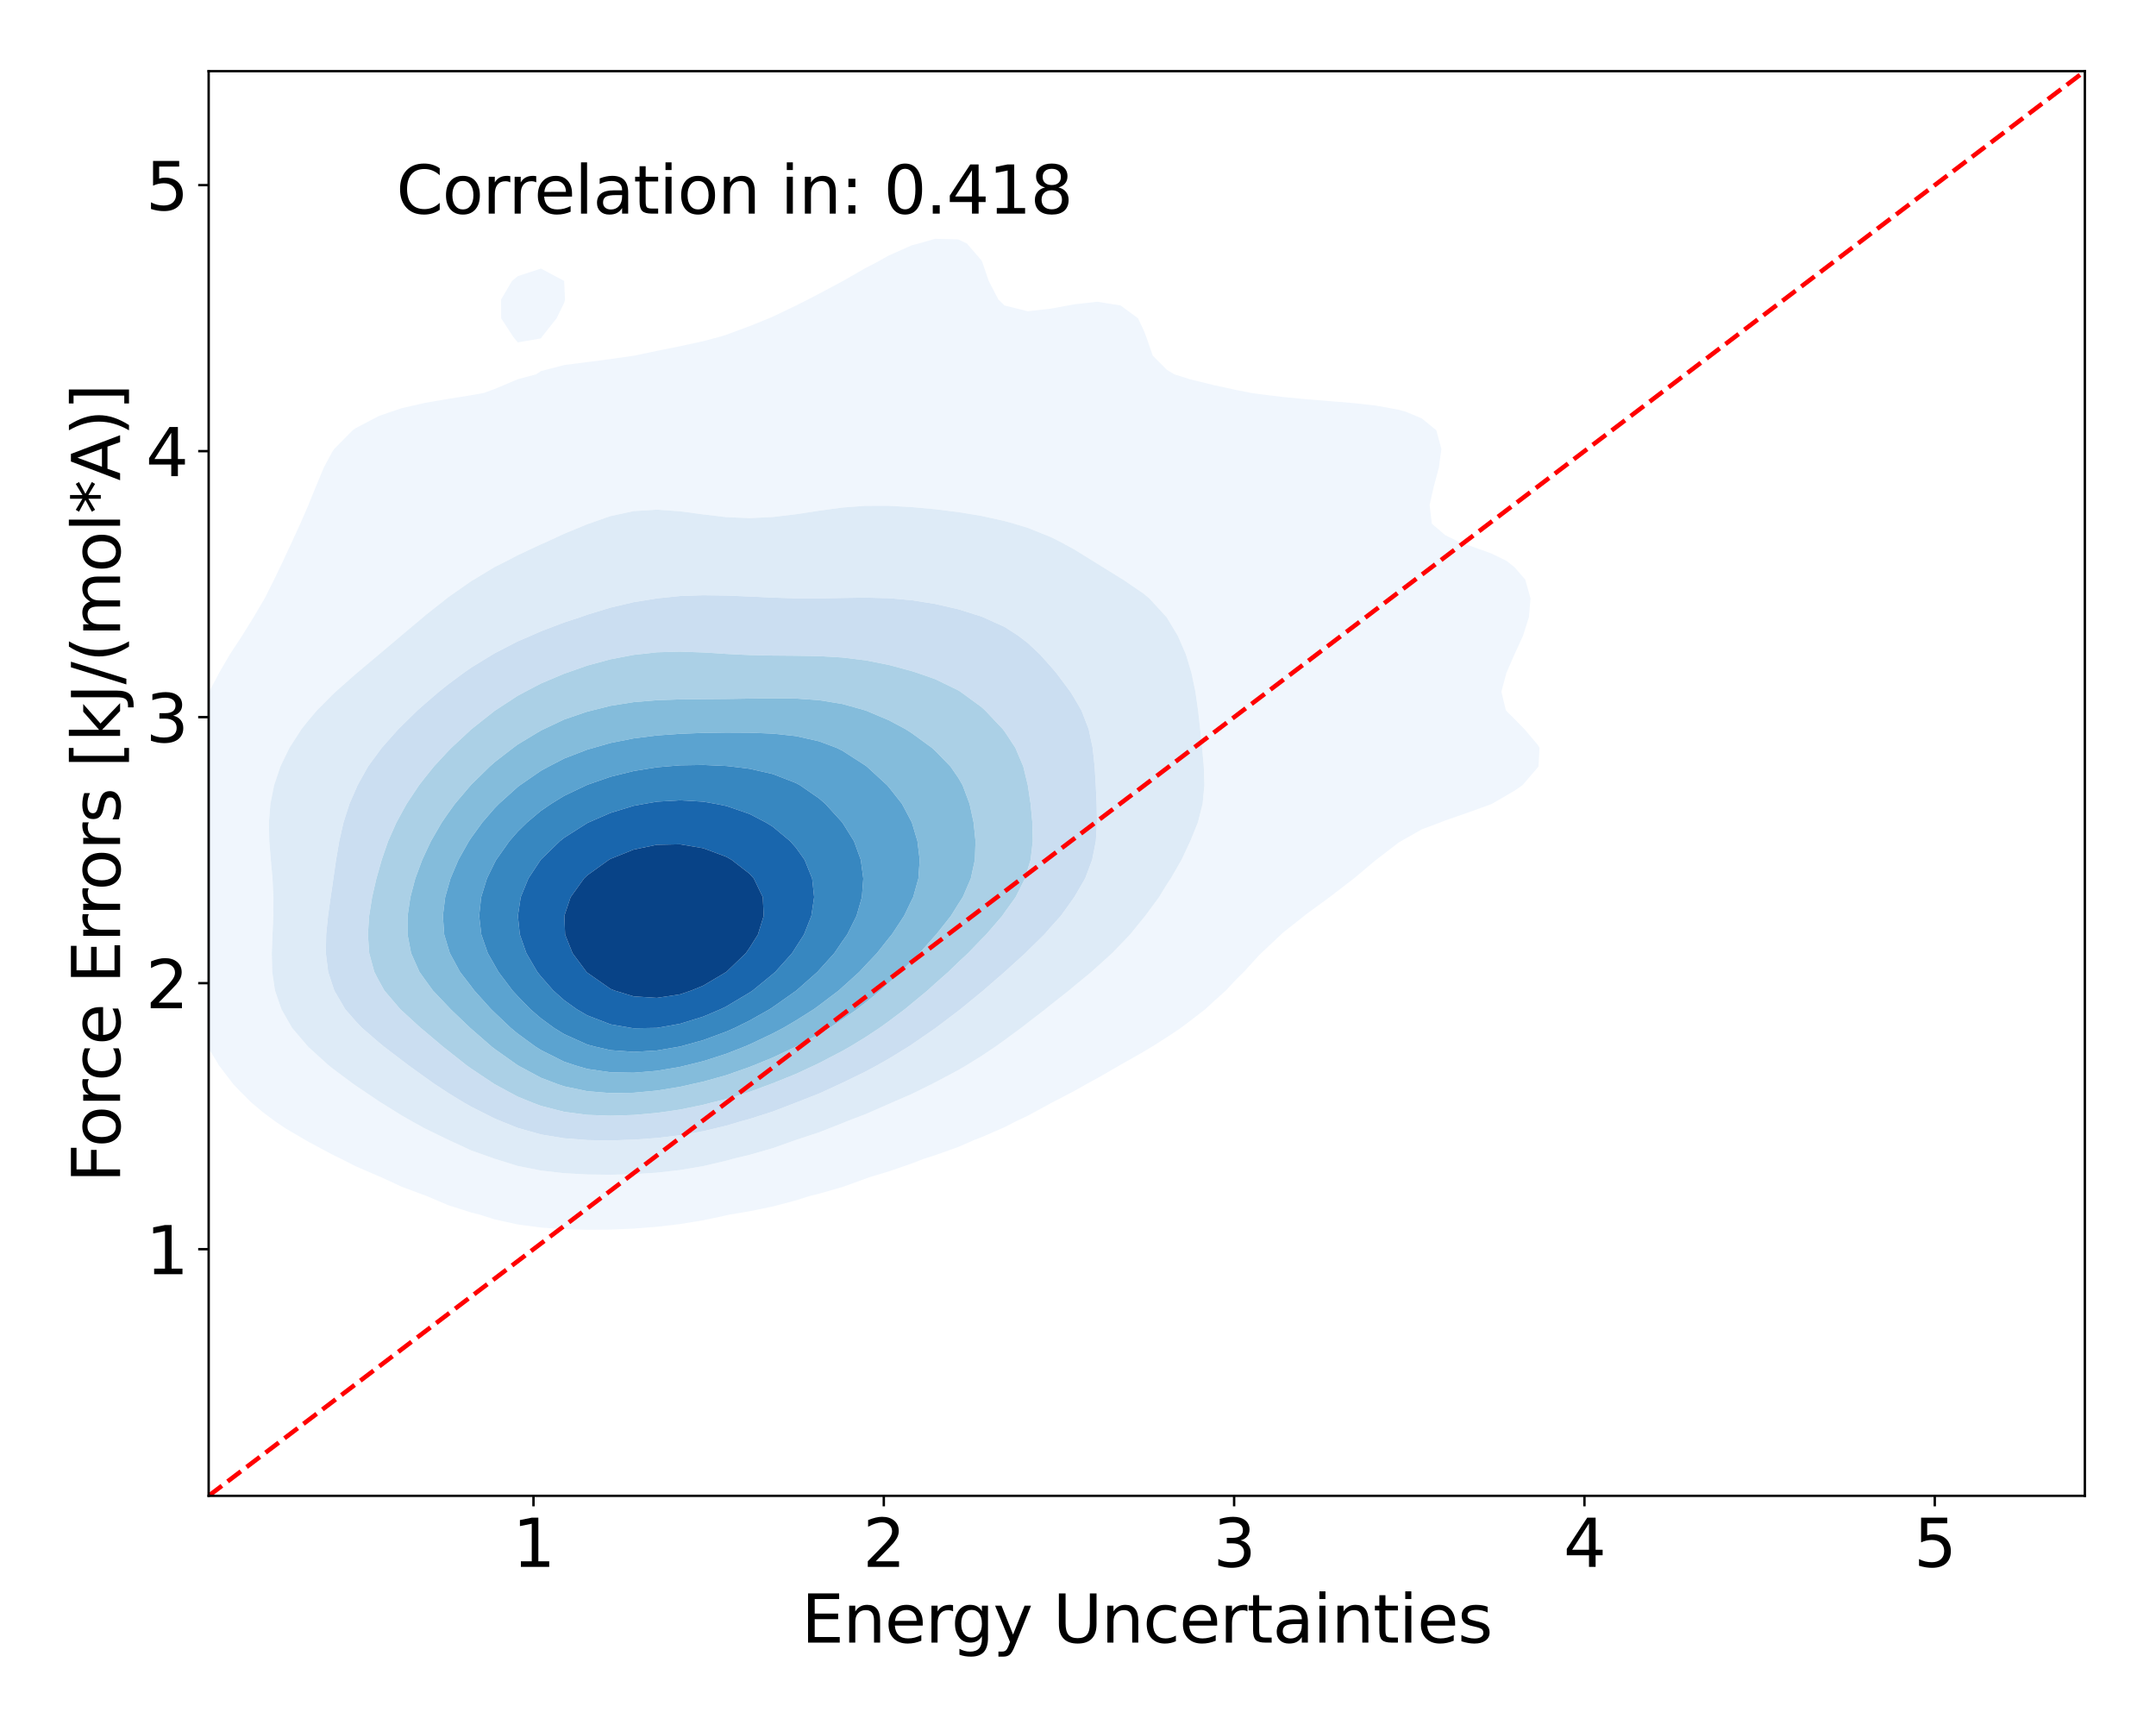 <?xml version="1.0" encoding="utf-8" standalone="no"?>
<!DOCTYPE svg PUBLIC "-//W3C//DTD SVG 1.1//EN"
  "http://www.w3.org/Graphics/SVG/1.1/DTD/svg11.dtd">
<svg xmlns:xlink="http://www.w3.org/1999/xlink" width="720pt" height="576pt" viewBox="0 0 720 576" xmlns="http://www.w3.org/2000/svg" version="1.1">
 <defs>
  <style type="text/css">*{stroke-linejoin: round; stroke-linecap: butt}</style>
 </defs>
 <g id="figure_1">
  <g id="patch_1">
   <path d="M 0 576 
L 720 576 
L 720 0 
L 0 0 
z
" style="fill: #ffffff"/>
  </g>
  <g id="axes_1">
   <g id="patch_2">
    <path d="M 69.68 499.48 
L 696.24 499.48 
L 696.24 23.76 
L 69.68 23.76 
z
" style="fill: #ffffff"/>
   </g>
   <g id="QuadContourSet_1">
    <path d="M 165.162 407.159 
L 172.905 408.867 
L 180.647 409.896 
L 188.389 410.445 
L 196.131 410.647 
L 203.873 410.576 
L 211.616 410.248 
L 219.358 409.643 
L 227.1 408.726 
L 234.842 407.462 
L 242.584 405.817 
L 243.579 405.585 
L 250.326 404.453 
L 258.069 402.858 
L 265.811 400.816 
L 270.422 399.35 
L 273.553 398.58 
L 281.295 396.364 
L 289.037 393.577 
L 290.267 393.114 
L 296.78 391.165 
L 304.522 388.482 
L 308.681 386.879 
L 312.264 385.751 
L 320.006 382.992 
L 325.364 380.643 
L 327.748 379.743 
L 335.49 376.369 
L 339.294 374.407 
L 343.233 372.553 
L 350.975 368.348 
L 351.292 368.172 
L 358.717 364.309 
L 362.926 361.936 
L 366.459 360.014 
L 373.953 355.7 
L 374.201 355.558 
L 381.943 351.162 
L 384.764 349.465 
L 389.686 346.344 
L 394.344 343.229 
L 397.428 340.908 
L 402.488 336.994 
L 405.17 334.532 
L 409.363 330.758 
L 412.912 326.954 
L 415.387 324.522 
L 420.654 318.761 
L 421.162 318.287 
L 427.798 312.051 
L 428.397 311.475 
L 435.555 305.815 
L 436.139 305.325 
L 443.881 299.669 
L 444.013 299.58 
L 451.623 293.715 
L 452.122 293.344 
L 459.365 287.258 
L 459.566 287.108 
L 467.107 281.316 
L 467.865 280.873 
L 474.85 276.918 
L 480.914 274.637 
L 482.592 273.979 
L 490.334 271.286 
L 498.076 268.487 
L 498.258 268.402 
L 505.818 263.998 
L 508.457 262.166 
L 513.56 256.221 
L 513.789 255.93 
L 514.125 249.695 
L 513.56 248.745 
L 509.077 243.459 
L 505.818 240.138 
L 502.903 237.223 
L 501.398 230.988 
L 503.048 224.752 
L 505.755 218.517 
L 505.818 218.379 
L 508.62 212.281 
L 510.595 206.045 
L 511.119 199.81 
L 509.386 193.574 
L 505.818 189.426 
L 503.197 187.338 
L 498.076 184.823 
L 490.334 182.046 
L 487.472 181.103 
L 482.592 178.661 
L 478.166 174.867 
L 477.42 168.632 
L 478.842 162.396 
L 480.504 156.16 
L 481.36 149.925 
L 479.67 143.689 
L 474.85 139.735 
L 469.382 137.453 
L 467.107 136.824 
L 459.365 135.419 
L 451.623 134.564 
L 443.881 133.933 
L 436.139 133.306 
L 428.397 132.555 
L 420.654 131.619 
L 417.907 131.218 
L 412.912 130.245 
L 405.17 128.556 
L 397.428 126.651 
L 392.141 124.982 
L 389.686 123.492 
L 384.956 118.746 
L 382.807 112.511 
L 381.943 110.288 
L 380.043 106.275 
L 374.201 101.99 
L 366.459 100.756 
L 358.717 101.621 
L 350.975 103.058 
L 343.233 103.93 
L 335.49 102.021 
L 333.422 100.04 
L 330.184 93.804 
L 328.058 87.568 
L 327.748 86.927 
L 322.916 81.333 
L 320.006 79.925 
L 312.264 79.743 
L 306.714 81.333 
L 304.522 81.888 
L 296.78 85.331 
L 292.809 87.568 
L 289.037 89.502 
L 281.544 93.804 
L 281.295 93.936 
L 273.553 98.066 
L 269.763 100.04 
L 265.811 102.033 
L 258.069 105.743 
L 256.798 106.275 
L 250.326 108.903 
L 242.584 111.77 
L 240.159 112.511 
L 234.842 113.929 
L 227.1 115.608 
L 219.358 117.172 
L 211.853 118.746 
L 211.616 118.787 
L 203.873 119.886 
L 196.131 120.906 
L 188.389 121.889 
L 180.647 123.918 
L 179.076 124.982 
L 172.905 126.634 
L 165.162 129.909 
L 161.532 131.218 
L 157.42 131.96 
L 149.678 133.191 
L 141.936 134.527 
L 134.194 136.286 
L 130.712 137.453 
L 126.452 138.944 
L 118.709 143.004 
L 117.755 143.689 
L 111.599 149.925 
L 110.967 150.852 
L 108.116 156.16 
L 105.535 162.396 
L 103.225 168.024 
L 103 168.632 
L 100.285 174.867 
L 97.415 181.103 
L 95.483 185.223 
L 94.528 187.338 
L 91.515 193.574 
L 88.394 199.81 
L 87.741 200.913 
L 84.72 206.045 
L 80.859 212.281 
L 79.999 213.594 
L 76.761 218.517 
L 73.135 224.752 
L 72.256 226.47 
L 69.813 230.988 
L 67.124 237.223 
L 65.102 243.459 
L 64.514 245.649 
L 63.21 249.695 
L 61.573 255.93 
L 60.32 262.166 
L 59.389 268.402 
L 58.741 274.637 
L 58.363 280.873 
L 58.281 287.108 
L 58.555 293.344 
L 59.231 299.58 
L 60.253 305.815 
L 61.412 312.051 
L 62.463 318.287 
L 63.349 324.522 
L 64.272 330.758 
L 64.514 331.951 
L 65.248 336.994 
L 66.754 343.229 
L 69.283 349.465 
L 72.256 354.275 
L 73.085 355.7 
L 77.835 361.936 
L 79.999 364.221 
L 83.978 368.172 
L 87.741 371.341 
L 91.847 374.407 
L 95.483 376.87 
L 101.948 380.643 
L 103.225 381.369 
L 110.967 385.524 
L 113.778 386.879 
L 118.709 389.391 
L 126.452 392.747 
L 127.347 393.114 
L 134.194 396.284 
L 141.936 399.171 
L 142.44 399.35 
L 149.678 402.424 
L 157.42 404.892 
L 160.232 405.585 
z
M 165.054 386.879 
L 157.42 384.176 
L 149.787 380.643 
L 149.678 380.593 
L 141.936 376.835 
L 137.544 374.407 
L 134.194 372.491 
L 127.238 368.172 
L 126.452 367.66 
L 118.709 362.452 
L 117.976 361.936 
L 110.967 356.707 
L 109.708 355.7 
L 103.225 349.816 
L 102.863 349.465 
L 97.539 343.229 
L 95.483 339.628 
L 93.984 336.994 
L 91.833 330.758 
L 90.904 324.522 
L 90.756 318.287 
L 90.997 312.051 
L 91.276 305.815 
L 91.315 299.58 
L 90.998 293.344 
L 90.436 287.108 
L 89.929 280.873 
L 89.802 274.637 
L 90.294 268.402 
L 91.542 262.166 
L 93.643 255.93 
L 95.483 252.11 
L 96.67 249.695 
L 100.682 243.459 
L 103.225 240.28 
L 105.821 237.223 
L 110.967 232.04 
L 112.069 230.988 
L 118.709 225.125 
L 119.145 224.752 
L 126.452 218.61 
L 126.566 218.517 
L 133.96 212.281 
L 134.194 212.073 
L 141.374 206.045 
L 141.936 205.55 
L 149.214 199.81 
L 149.678 199.43 
L 157.42 194.01 
L 158.182 193.574 
L 165.162 189.345 
L 169.196 187.338 
L 172.905 185.389 
L 180.647 181.765 
L 182.186 181.103 
L 188.389 178.231 
L 196.131 175.032 
L 196.629 174.867 
L 203.873 172.334 
L 211.616 170.656 
L 219.358 170.18 
L 227.1 170.722 
L 234.842 171.765 
L 242.584 172.677 
L 250.326 173.008 
L 258.069 172.636 
L 265.811 171.709 
L 273.553 170.528 
L 281.295 169.476 
L 289.037 168.894 
L 296.78 168.889 
L 304.522 169.324 
L 312.264 170.037 
L 320.006 170.994 
L 327.748 172.266 
L 335.49 173.979 
L 338.643 174.867 
L 343.233 176.252 
L 350.975 179.356 
L 354.424 181.103 
L 358.717 183.442 
L 365.03 187.338 
L 366.459 188.239 
L 374.201 193.026 
L 375.105 193.574 
L 381.943 198.247 
L 383.816 199.81 
L 389.549 206.045 
L 389.686 206.235 
L 393.325 212.281 
L 396.041 218.517 
L 397.428 223.131 
L 397.913 224.752 
L 399.216 230.988 
L 400.104 237.223 
L 400.796 243.459 
L 401.44 249.695 
L 402.012 255.93 
L 402.21 262.166 
L 401.617 268.402 
L 400.035 274.637 
L 397.509 280.873 
L 397.428 281.02 
L 394.576 287.108 
L 390.978 293.344 
L 389.686 295.277 
L 387.057 299.58 
L 382.457 305.815 
L 381.943 306.439 
L 377.395 312.051 
L 374.201 315.365 
L 371.389 318.287 
L 366.459 322.73 
L 364.487 324.522 
L 358.717 329.264 
L 356.943 330.758 
L 350.975 335.46 
L 349.084 336.994 
L 343.233 341.503 
L 341.015 343.229 
L 335.49 347.298 
L 332.461 349.465 
L 327.748 352.619 
L 322.784 355.7 
L 320.006 357.32 
L 312.264 361.437 
L 311.281 361.936 
L 304.522 365.279 
L 297.859 368.172 
L 296.78 368.652 
L 289.037 372.041 
L 282.83 374.407 
L 281.295 375.043 
L 273.553 378.1 
L 265.811 380.643 
L 265.811 380.643 
L 258.069 383.385 
L 250.326 385.609 
L 245.002 386.879 
L 242.584 387.565 
L 234.842 389.376 
L 227.1 390.69 
L 219.358 391.569 
L 211.616 392.075 
L 203.873 392.267 
L 196.131 392.172 
L 188.389 391.748 
L 180.647 390.865 
L 172.905 389.329 
L 165.162 386.92 
z
M 172.905 114.328 
L 180.647 112.998 
L 180.947 112.511 
L 185.88 106.275 
L 188.389 101.147 
L 188.689 100.04 
L 188.389 93.804 
L 188.389 93.804 
L 180.647 89.671 
L 172.905 92.225 
L 170.984 93.804 
L 167.326 100.04 
L 167.361 106.275 
L 171.424 112.511 
z
" clip-path="url(#p8e463f8853)" style="fill: #f0f6fd"/>
    <path d="M 165.162 386.92 
L 172.905 389.329 
L 180.647 390.865 
L 188.389 391.748 
L 196.131 392.172 
L 203.873 392.267 
L 211.616 392.075 
L 219.358 391.569 
L 227.1 390.69 
L 234.842 389.376 
L 242.584 387.565 
L 245.002 386.879 
L 250.326 385.609 
L 258.069 383.385 
L 265.811 380.643 
L 265.811 380.643 
L 273.553 378.1 
L 281.295 375.043 
L 282.83 374.407 
L 289.037 372.041 
L 296.78 368.652 
L 297.859 368.172 
L 304.522 365.279 
L 311.281 361.936 
L 312.264 361.437 
L 320.006 357.32 
L 322.784 355.7 
L 327.748 352.619 
L 332.461 349.465 
L 335.49 347.298 
L 341.015 343.229 
L 343.233 341.503 
L 349.084 336.994 
L 350.975 335.46 
L 356.943 330.758 
L 358.717 329.264 
L 364.487 324.522 
L 366.459 322.73 
L 371.389 318.287 
L 374.201 315.365 
L 377.395 312.051 
L 381.943 306.439 
L 382.457 305.815 
L 387.057 299.58 
L 389.686 295.277 
L 390.978 293.344 
L 394.576 287.108 
L 397.428 281.02 
L 397.509 280.873 
L 400.035 274.637 
L 401.617 268.402 
L 402.21 262.166 
L 402.012 255.93 
L 401.44 249.695 
L 400.796 243.459 
L 400.104 237.223 
L 399.216 230.988 
L 397.913 224.752 
L 397.428 223.131 
L 396.041 218.517 
L 393.325 212.281 
L 389.686 206.235 
L 389.549 206.045 
L 383.816 199.81 
L 381.943 198.247 
L 375.105 193.574 
L 374.201 193.026 
L 366.459 188.239 
L 365.03 187.338 
L 358.717 183.442 
L 354.424 181.103 
L 350.975 179.356 
L 343.233 176.252 
L 338.643 174.867 
L 335.49 173.979 
L 327.748 172.266 
L 320.006 170.994 
L 312.264 170.037 
L 304.522 169.324 
L 296.78 168.889 
L 289.037 168.894 
L 281.295 169.476 
L 273.553 170.528 
L 265.811 171.709 
L 258.069 172.636 
L 250.326 173.008 
L 242.584 172.677 
L 234.842 171.765 
L 227.1 170.722 
L 219.358 170.18 
L 211.616 170.656 
L 203.873 172.334 
L 196.629 174.867 
L 196.131 175.032 
L 188.389 178.231 
L 182.186 181.103 
L 180.647 181.765 
L 172.905 185.389 
L 169.196 187.338 
L 165.162 189.345 
L 158.182 193.574 
L 157.42 194.01 
L 149.678 199.43 
L 149.214 199.81 
L 141.936 205.55 
L 141.374 206.045 
L 134.194 212.073 
L 133.96 212.281 
L 126.566 218.517 
L 126.452 218.61 
L 119.145 224.752 
L 118.709 225.125 
L 112.069 230.988 
L 110.967 232.04 
L 105.821 237.223 
L 103.225 240.28 
L 100.682 243.459 
L 96.67 249.695 
L 95.483 252.11 
L 93.643 255.93 
L 91.542 262.166 
L 90.294 268.402 
L 89.802 274.637 
L 89.929 280.873 
L 90.436 287.108 
L 90.998 293.344 
L 91.315 299.58 
L 91.276 305.815 
L 90.997 312.051 
L 90.756 318.287 
L 90.904 324.522 
L 91.833 330.758 
L 93.984 336.994 
L 95.483 339.628 
L 97.539 343.229 
L 102.863 349.465 
L 103.225 349.816 
L 109.708 355.7 
L 110.967 356.707 
L 117.976 361.936 
L 118.709 362.452 
L 126.452 367.66 
L 127.238 368.172 
L 134.194 372.491 
L 137.544 374.407 
L 141.936 376.835 
L 149.678 380.593 
L 149.787 380.643 
L 157.42 384.176 
L 165.054 386.879 
z
M 195.618 380.643 
L 188.389 380.091 
L 180.647 378.815 
L 172.905 376.627 
L 167.392 374.407 
L 165.162 373.477 
L 157.42 369.576 
L 154.94 368.172 
L 149.678 364.956 
L 145.073 361.936 
L 141.936 359.701 
L 136.381 355.7 
L 134.194 354.03 
L 128.202 349.465 
L 126.452 348.02 
L 120.9 343.229 
L 118.709 340.913 
L 115.276 336.994 
L 111.631 330.758 
L 110.967 328.747 
L 109.585 324.522 
L 108.813 318.287 
L 108.92 312.051 
L 109.542 305.815 
L 110.415 299.58 
L 110.967 295.948 
L 111.327 293.344 
L 112.223 287.108 
L 113.286 280.873 
L 114.702 274.637 
L 116.702 268.402 
L 118.709 263.81 
L 119.425 262.166 
L 122.905 255.93 
L 126.452 251.113 
L 127.5 249.695 
L 133.027 243.459 
L 134.194 242.315 
L 139.383 237.223 
L 141.936 234.978 
L 146.566 230.988 
L 149.678 228.508 
L 154.743 224.752 
L 157.42 222.873 
L 164.553 218.517 
L 165.162 218.152 
L 172.905 214.142 
L 177.267 212.281 
L 180.647 210.787 
L 188.389 207.84 
L 193.907 206.045 
L 196.131 205.251 
L 203.873 202.883 
L 211.616 201.067 
L 219.358 199.81 
L 219.358 199.81 
L 227.1 199.012 
L 234.842 198.75 
L 242.584 198.859 
L 250.326 199.178 
L 258.069 199.544 
L 265.811 199.789 
L 273.184 199.81 
L 273.553 199.811 
L 273.609 199.81 
L 281.295 199.662 
L 289.037 199.551 
L 296.78 199.745 
L 297.52 199.81 
L 304.522 200.42 
L 312.264 201.652 
L 320.006 203.425 
L 327.748 205.857 
L 328.195 206.045 
L 335.49 209.331 
L 340.07 212.281 
L 343.233 214.71 
L 347.286 218.517 
L 350.975 222.639 
L 352.785 224.752 
L 357.46 230.988 
L 358.717 233.029 
L 361.153 237.223 
L 363.569 243.459 
L 364.896 249.695 
L 365.56 255.93 
L 365.939 262.166 
L 366.227 268.402 
L 366.341 274.637 
L 365.962 280.873 
L 364.729 287.108 
L 362.385 293.344 
L 358.75 299.58 
L 358.717 299.623 
L 354.281 305.815 
L 350.975 309.471 
L 348.729 312.051 
L 343.233 317.438 
L 342.39 318.287 
L 335.52 324.522 
L 335.49 324.547 
L 328.339 330.758 
L 327.748 331.241 
L 320.733 336.994 
L 320.006 337.553 
L 312.505 343.229 
L 312.264 343.399 
L 304.522 348.74 
L 303.425 349.465 
L 296.78 353.548 
L 292.965 355.7 
L 289.037 357.822 
L 281.295 361.584 
L 280.526 361.936 
L 273.553 365.144 
L 265.829 368.172 
L 265.811 368.179 
L 258.069 371.167 
L 250.326 373.636 
L 247.481 374.407 
L 242.584 375.874 
L 234.842 377.72 
L 227.1 379.072 
L 219.358 379.993 
L 211.616 380.552 
L 208.687 380.643 
L 203.873 380.827 
L 196.131 380.688 
z
" clip-path="url(#p8e463f8853)" style="fill: #deebf7"/>
    <path d="M 196.131 380.688 
L 203.873 380.827 
L 208.687 380.643 
L 211.616 380.552 
L 219.358 379.993 
L 227.1 379.072 
L 234.842 377.72 
L 242.584 375.874 
L 247.481 374.407 
L 250.326 373.636 
L 258.069 371.167 
L 265.811 368.179 
L 265.829 368.172 
L 273.553 365.144 
L 280.526 361.936 
L 281.295 361.584 
L 289.037 357.822 
L 292.965 355.7 
L 296.78 353.548 
L 303.425 349.465 
L 304.522 348.74 
L 312.264 343.399 
L 312.505 343.229 
L 320.006 337.553 
L 320.733 336.994 
L 327.748 331.241 
L 328.339 330.758 
L 335.49 324.547 
L 335.52 324.522 
L 342.39 318.287 
L 343.233 317.438 
L 348.729 312.051 
L 350.975 309.471 
L 354.281 305.815 
L 358.717 299.623 
L 358.75 299.58 
L 362.385 293.344 
L 364.729 287.108 
L 365.962 280.873 
L 366.341 274.637 
L 366.227 268.402 
L 365.939 262.166 
L 365.56 255.93 
L 364.896 249.695 
L 363.569 243.459 
L 361.153 237.223 
L 358.717 233.029 
L 357.46 230.988 
L 352.785 224.752 
L 350.975 222.639 
L 347.286 218.517 
L 343.233 214.71 
L 340.07 212.281 
L 335.49 209.331 
L 328.195 206.045 
L 327.748 205.857 
L 320.006 203.425 
L 312.264 201.652 
L 304.522 200.42 
L 297.52 199.81 
L 296.78 199.745 
L 289.037 199.551 
L 281.295 199.662 
L 273.609 199.81 
L 273.553 199.811 
L 273.184 199.81 
L 265.811 199.789 
L 258.069 199.544 
L 250.326 199.178 
L 242.584 198.859 
L 234.842 198.75 
L 227.1 199.012 
L 219.358 199.81 
L 219.358 199.81 
L 211.616 201.067 
L 203.873 202.883 
L 196.131 205.251 
L 193.907 206.045 
L 188.389 207.84 
L 180.647 210.787 
L 177.267 212.281 
L 172.905 214.142 
L 165.162 218.152 
L 164.553 218.517 
L 157.42 222.873 
L 154.743 224.752 
L 149.678 228.508 
L 146.566 230.988 
L 141.936 234.978 
L 139.383 237.223 
L 134.194 242.315 
L 133.027 243.459 
L 127.5 249.695 
L 126.452 251.113 
L 122.905 255.93 
L 119.425 262.166 
L 118.709 263.81 
L 116.702 268.402 
L 114.702 274.637 
L 113.286 280.873 
L 112.223 287.108 
L 111.327 293.344 
L 110.967 295.948 
L 110.415 299.58 
L 109.542 305.815 
L 108.92 312.051 
L 108.813 318.287 
L 109.585 324.522 
L 110.967 328.747 
L 111.631 330.758 
L 115.276 336.994 
L 118.709 340.913 
L 120.9 343.229 
L 126.452 348.02 
L 128.202 349.465 
L 134.194 354.03 
L 136.381 355.7 
L 141.936 359.701 
L 145.073 361.936 
L 149.678 364.956 
L 154.94 368.172 
L 157.42 369.576 
L 165.162 373.477 
L 167.392 374.407 
L 172.905 376.627 
L 180.647 378.815 
L 188.389 380.091 
L 195.618 380.643 
z
M 177.771 368.172 
L 172.905 366.19 
L 165.162 362.017 
L 165.027 361.936 
L 157.42 356.866 
L 155.787 355.7 
L 149.678 350.868 
L 147.891 349.465 
L 141.936 344.421 
L 140.482 343.229 
L 134.194 337.473 
L 133.681 336.994 
L 128.351 330.758 
L 126.452 327.334 
L 124.994 324.522 
L 123.3 318.287 
L 122.861 312.051 
L 123.272 305.815 
L 124.262 299.58 
L 125.696 293.344 
L 126.452 290.717 
L 127.461 287.108 
L 129.615 280.873 
L 132.387 274.637 
L 134.194 271.332 
L 135.809 268.402 
L 139.959 262.166 
L 141.936 259.638 
L 144.908 255.93 
L 149.678 250.786 
L 150.743 249.695 
L 157.42 243.494 
L 157.461 243.459 
L 165.162 237.37 
L 165.378 237.223 
L 172.905 232.313 
L 175.373 230.988 
L 180.647 228.223 
L 188.389 224.956 
L 188.986 224.752 
L 196.131 222.24 
L 203.873 220.145 
L 211.616 218.665 
L 213.038 218.517 
L 219.358 217.803 
L 227.1 217.583 
L 234.842 217.856 
L 242.584 218.344 
L 245.784 218.517 
L 250.326 218.723 
L 258.069 218.893 
L 265.811 218.954 
L 273.553 219.095 
L 281.295 219.545 
L 289.037 220.49 
L 296.78 222.012 
L 304.522 224.103 
L 306.518 224.752 
L 312.264 226.754 
L 320.006 230.509 
L 320.762 230.988 
L 327.748 236.079 
L 328.992 237.223 
L 334.887 243.459 
L 335.49 244.251 
L 339.081 249.695 
L 341.721 255.93 
L 343.233 262.166 
L 343.233 262.166 
L 344.171 268.402 
L 344.76 274.637 
L 344.889 280.873 
L 344.178 287.108 
L 343.233 290.134 
L 342.302 293.344 
L 339.16 299.58 
L 335.49 304.666 
L 334.702 305.815 
L 329.333 312.051 
L 327.748 313.634 
L 323.274 318.287 
L 320.006 321.329 
L 316.705 324.522 
L 312.264 328.442 
L 309.71 330.758 
L 304.522 335.047 
L 302.165 336.994 
L 296.78 341.034 
L 293.735 343.229 
L 289.037 346.328 
L 283.887 349.465 
L 281.295 350.944 
L 273.553 354.973 
L 272.032 355.7 
L 265.811 358.601 
L 258.069 361.723 
L 257.484 361.936 
L 250.326 364.599 
L 242.584 366.96 
L 237.637 368.172 
L 234.842 368.907 
L 227.1 370.499 
L 219.358 371.616 
L 211.616 372.303 
L 203.873 372.553 
L 196.131 372.267 
L 188.389 371.251 
L 180.647 369.258 
z
" clip-path="url(#p8e463f8853)" style="fill: #cbdef1"/>
    <path d="M 180.647 369.258 
L 188.389 371.251 
L 196.131 372.267 
L 203.873 372.553 
L 211.616 372.303 
L 219.358 371.616 
L 227.1 370.499 
L 234.842 368.907 
L 237.637 368.172 
L 242.584 366.96 
L 250.326 364.599 
L 257.484 361.936 
L 258.069 361.723 
L 265.811 358.601 
L 272.032 355.7 
L 273.553 354.973 
L 281.295 350.944 
L 283.887 349.465 
L 289.037 346.328 
L 293.735 343.229 
L 296.78 341.034 
L 302.165 336.994 
L 304.522 335.047 
L 309.71 330.758 
L 312.264 328.442 
L 316.705 324.522 
L 320.006 321.329 
L 323.274 318.287 
L 327.748 313.634 
L 329.333 312.051 
L 334.702 305.815 
L 335.49 304.666 
L 339.16 299.58 
L 342.302 293.344 
L 343.233 290.134 
L 344.178 287.108 
L 344.889 280.873 
L 344.76 274.637 
L 344.171 268.402 
L 343.233 262.166 
L 343.233 262.166 
L 341.721 255.93 
L 339.081 249.695 
L 335.49 244.251 
L 334.887 243.459 
L 328.992 237.223 
L 327.748 236.079 
L 320.762 230.988 
L 320.006 230.509 
L 312.264 226.754 
L 306.518 224.752 
L 304.522 224.103 
L 296.78 222.012 
L 289.037 220.49 
L 281.295 219.545 
L 273.553 219.095 
L 265.811 218.954 
L 258.069 218.893 
L 250.326 218.723 
L 245.784 218.517 
L 242.584 218.344 
L 234.842 217.856 
L 227.1 217.583 
L 219.358 217.803 
L 213.038 218.517 
L 211.616 218.665 
L 203.873 220.145 
L 196.131 222.24 
L 188.986 224.752 
L 188.389 224.956 
L 180.647 228.223 
L 175.373 230.988 
L 172.905 232.313 
L 165.378 237.223 
L 165.162 237.37 
L 157.461 243.459 
L 157.42 243.494 
L 150.743 249.695 
L 149.678 250.786 
L 144.908 255.93 
L 141.936 259.638 
L 139.959 262.166 
L 135.809 268.402 
L 134.194 271.332 
L 132.387 274.637 
L 129.615 280.873 
L 127.461 287.108 
L 126.452 290.717 
L 125.696 293.344 
L 124.262 299.58 
L 123.272 305.815 
L 122.861 312.051 
L 123.3 318.287 
L 124.994 324.522 
L 126.452 327.334 
L 128.351 330.758 
L 133.681 336.994 
L 134.194 337.473 
L 140.482 343.229 
L 141.936 344.421 
L 147.891 349.465 
L 149.678 350.868 
L 155.787 355.7 
L 157.42 356.866 
L 165.027 361.936 
L 165.162 362.017 
L 172.905 366.19 
L 177.771 368.172 
z
M 186.042 361.936 
L 180.647 359.883 
L 172.905 355.721 
L 172.872 355.7 
L 165.162 350.233 
L 164.168 349.465 
L 157.42 343.581 
L 157.015 343.229 
L 150.484 336.994 
L 149.678 336.114 
L 144.576 330.758 
L 141.936 327.135 
L 140.073 324.522 
L 137.287 318.287 
L 136.097 312.051 
L 136.117 305.815 
L 137.039 299.58 
L 138.683 293.344 
L 140.999 287.108 
L 141.936 285.089 
L 143.913 280.873 
L 147.523 274.637 
L 149.678 271.514 
L 151.927 268.402 
L 157.221 262.166 
L 157.42 261.952 
L 163.576 255.93 
L 165.162 254.513 
L 171.399 249.695 
L 172.905 248.589 
L 180.647 243.915 
L 181.615 243.459 
L 188.389 240.257 
L 196.131 237.6 
L 197.714 237.223 
L 203.873 235.673 
L 211.616 234.444 
L 219.358 233.797 
L 227.1 233.536 
L 234.842 233.454 
L 242.584 233.387 
L 250.326 233.268 
L 258.069 233.16 
L 265.811 233.248 
L 273.553 233.793 
L 281.295 235.058 
L 289.037 237.219 
L 289.051 237.223 
L 296.78 240.473 
L 302.391 243.459 
L 304.522 244.827 
L 311.2 249.695 
L 312.264 250.646 
L 317.406 255.93 
L 320.006 259.688 
L 321.447 262.166 
L 323.788 268.402 
L 325.141 274.637 
L 325.773 280.873 
L 325.564 287.108 
L 324.206 293.344 
L 321.513 299.58 
L 320.006 301.888 
L 317.57 305.815 
L 312.63 312.051 
L 312.264 312.441 
L 307.048 318.287 
L 304.522 320.783 
L 300.869 324.522 
L 296.78 328.24 
L 294.026 330.758 
L 289.037 334.797 
L 286.235 336.994 
L 281.295 340.443 
L 277.027 343.229 
L 273.553 345.292 
L 265.811 349.465 
L 265.811 349.465 
L 258.069 353.131 
L 251.782 355.7 
L 250.326 356.282 
L 242.584 359.006 
L 234.842 361.173 
L 231.361 361.936 
L 227.1 362.905 
L 219.358 364.162 
L 211.616 364.881 
L 203.873 365.004 
L 196.131 364.369 
L 188.389 362.738 
z
" clip-path="url(#p8e463f8853)" style="fill: #abd0e6"/>
    <path d="M 188.389 362.738 
L 196.131 364.369 
L 203.873 365.004 
L 211.616 364.881 
L 219.358 364.162 
L 227.1 362.905 
L 231.361 361.936 
L 234.842 361.173 
L 242.584 359.006 
L 250.326 356.282 
L 251.782 355.7 
L 258.069 353.131 
L 265.811 349.465 
L 265.811 349.465 
L 273.553 345.292 
L 277.027 343.229 
L 281.295 340.443 
L 286.235 336.994 
L 289.037 334.797 
L 294.026 330.758 
L 296.78 328.24 
L 300.869 324.522 
L 304.522 320.783 
L 307.048 318.287 
L 312.264 312.441 
L 312.63 312.051 
L 317.57 305.815 
L 320.006 301.888 
L 321.513 299.58 
L 324.206 293.344 
L 325.564 287.108 
L 325.773 280.873 
L 325.141 274.637 
L 323.788 268.402 
L 321.447 262.166 
L 320.006 259.688 
L 317.406 255.93 
L 312.264 250.646 
L 311.2 249.695 
L 304.522 244.827 
L 302.391 243.459 
L 296.78 240.473 
L 289.051 237.223 
L 289.037 237.219 
L 281.295 235.058 
L 273.553 233.793 
L 265.811 233.248 
L 258.069 233.16 
L 250.326 233.268 
L 242.584 233.387 
L 234.842 233.454 
L 227.1 233.536 
L 219.358 233.797 
L 211.616 234.444 
L 203.873 235.673 
L 197.714 237.223 
L 196.131 237.6 
L 188.389 240.257 
L 181.615 243.459 
L 180.647 243.915 
L 172.905 248.589 
L 171.399 249.695 
L 165.162 254.513 
L 163.576 255.93 
L 157.42 261.952 
L 157.221 262.166 
L 151.927 268.402 
L 149.678 271.514 
L 147.523 274.637 
L 143.913 280.873 
L 141.936 285.089 
L 140.999 287.108 
L 138.683 293.344 
L 137.039 299.58 
L 136.117 305.815 
L 136.097 312.051 
L 137.287 318.287 
L 140.073 324.522 
L 141.936 327.135 
L 144.576 330.758 
L 149.678 336.114 
L 150.484 336.994 
L 157.015 343.229 
L 157.42 343.581 
L 164.168 349.465 
L 165.162 350.233 
L 172.872 355.7 
L 172.905 355.721 
L 180.647 359.883 
L 186.042 361.936 
z
M 191.935 355.7 
L 188.389 354.513 
L 180.647 350.628 
L 178.808 349.465 
L 172.905 345.149 
L 170.57 343.229 
L 165.162 338.094 
L 164.025 336.994 
L 158.396 330.758 
L 157.42 329.45 
L 153.616 324.522 
L 150.231 318.287 
L 149.678 316.481 
L 148.341 312.051 
L 147.9 305.815 
L 148.667 299.58 
L 149.678 296.023 
L 150.44 293.344 
L 153.088 287.108 
L 156.601 280.873 
L 157.42 279.657 
L 161.061 274.637 
L 165.162 269.89 
L 166.622 268.402 
L 172.905 262.749 
L 173.685 262.166 
L 180.647 257.361 
L 183.297 255.93 
L 188.389 253.282 
L 196.131 250.297 
L 198.25 249.695 
L 203.873 248.081 
L 211.616 246.55 
L 219.358 245.578 
L 227.1 245.012 
L 234.842 244.722 
L 242.584 244.61 
L 250.326 244.652 
L 258.069 244.956 
L 265.811 245.788 
L 273.553 247.528 
L 279.338 249.695 
L 281.295 250.645 
L 289.037 255.632 
L 289.442 255.93 
L 296.238 262.166 
L 296.78 262.797 
L 301.22 268.402 
L 304.522 274.637 
L 304.522 274.637 
L 306.386 280.873 
L 307.137 287.108 
L 306.702 293.344 
L 304.955 299.58 
L 304.522 300.42 
L 301.93 305.815 
L 297.826 312.051 
L 296.78 313.307 
L 292.847 318.287 
L 289.037 322.3 
L 286.983 324.522 
L 281.295 329.66 
L 280.071 330.758 
L 273.553 335.696 
L 271.771 336.994 
L 265.811 340.756 
L 261.597 343.229 
L 258.069 345.087 
L 250.326 348.762 
L 248.656 349.465 
L 242.584 351.855 
L 234.842 354.338 
L 229.327 355.7 
L 227.1 356.246 
L 219.358 357.56 
L 211.616 358.204 
L 203.873 358.063 
L 196.131 356.929 
z
" clip-path="url(#p8e463f8853)" style="fill: #84bcdb"/>
    <path d="M 196.131 356.929 
L 203.873 358.063 
L 211.616 358.204 
L 219.358 357.56 
L 227.1 356.246 
L 229.327 355.7 
L 234.842 354.338 
L 242.584 351.855 
L 248.656 349.465 
L 250.326 348.762 
L 258.069 345.087 
L 261.597 343.229 
L 265.811 340.756 
L 271.771 336.994 
L 273.553 335.696 
L 280.071 330.758 
L 281.295 329.66 
L 286.983 324.522 
L 289.037 322.3 
L 292.847 318.287 
L 296.78 313.307 
L 297.826 312.051 
L 301.93 305.815 
L 304.522 300.42 
L 304.955 299.58 
L 306.702 293.344 
L 307.137 287.108 
L 306.386 280.873 
L 304.522 274.637 
L 304.522 274.637 
L 301.22 268.402 
L 296.78 262.797 
L 296.238 262.166 
L 289.442 255.93 
L 289.037 255.632 
L 281.295 250.645 
L 279.338 249.695 
L 273.553 247.528 
L 265.811 245.788 
L 258.069 244.956 
L 250.326 244.652 
L 242.584 244.61 
L 234.842 244.722 
L 227.1 245.012 
L 219.358 245.578 
L 211.616 246.55 
L 203.873 248.081 
L 198.25 249.695 
L 196.131 250.297 
L 188.389 253.282 
L 183.297 255.93 
L 180.647 257.361 
L 173.685 262.166 
L 172.905 262.749 
L 166.622 268.402 
L 165.162 269.89 
L 161.061 274.637 
L 157.42 279.657 
L 156.601 280.873 
L 153.088 287.108 
L 150.44 293.344 
L 149.678 296.023 
L 148.667 299.58 
L 147.9 305.815 
L 148.341 312.051 
L 149.678 316.481 
L 150.231 318.287 
L 153.616 324.522 
L 157.42 329.45 
L 158.396 330.758 
L 164.025 336.994 
L 165.162 338.094 
L 170.57 343.229 
L 172.905 345.149 
L 178.808 349.465 
L 180.647 350.628 
L 188.389 354.513 
L 191.935 355.7 
z
M 198.608 349.465 
L 196.131 348.8 
L 188.389 345.311 
L 185.021 343.229 
L 180.647 340.025 
L 177.121 336.994 
L 172.905 332.654 
L 171.16 330.758 
L 166.455 324.522 
L 165.162 322.233 
L 162.902 318.287 
L 160.734 312.051 
L 160.019 305.815 
L 160.683 299.58 
L 162.605 293.344 
L 165.162 288.117 
L 165.7 287.108 
L 170.109 280.873 
L 172.905 277.671 
L 176.001 274.637 
L 180.647 270.735 
L 184.061 268.402 
L 188.389 265.741 
L 195.887 262.166 
L 196.131 262.057 
L 203.873 259.364 
L 211.616 257.454 
L 219.358 256.202 
L 222.544 255.93 
L 227.1 255.547 
L 234.842 255.421 
L 242.584 255.771 
L 244.111 255.93 
L 250.326 256.698 
L 258.069 258.45 
L 265.811 261.456 
L 267.116 262.166 
L 273.553 266.61 
L 275.613 268.402 
L 281.295 274.637 
L 281.295 274.637 
L 285.195 280.873 
L 287.461 287.108 
L 288.301 293.344 
L 287.831 299.58 
L 286.044 305.815 
L 282.929 312.051 
L 281.295 314.329 
L 278.622 318.287 
L 273.553 323.899 
L 273.002 324.522 
L 265.941 330.758 
L 265.811 330.853 
L 258.069 336.315 
L 257.039 336.994 
L 250.326 340.777 
L 245.362 343.229 
L 242.584 344.458 
L 234.842 347.314 
L 227.1 349.46 
L 227.071 349.465 
L 219.358 350.775 
L 211.616 351.233 
L 203.873 350.668 
z
" clip-path="url(#p8e463f8853)" style="fill: #5ba3d0"/>
    <path d="M 203.873 350.668 
L 211.616 351.233 
L 219.358 350.775 
L 227.071 349.465 
L 227.1 349.46 
L 234.842 347.314 
L 242.584 344.458 
L 245.362 343.229 
L 250.326 340.777 
L 257.039 336.994 
L 258.069 336.315 
L 265.811 330.853 
L 265.941 330.758 
L 273.002 324.522 
L 273.553 323.899 
L 278.622 318.287 
L 281.295 314.329 
L 282.929 312.051 
L 286.044 305.815 
L 287.831 299.58 
L 288.301 293.344 
L 287.461 287.108 
L 285.195 280.873 
L 281.295 274.637 
L 281.295 274.637 
L 275.613 268.402 
L 273.553 266.61 
L 267.116 262.166 
L 265.811 261.456 
L 258.069 258.45 
L 250.326 256.698 
L 244.111 255.93 
L 242.584 255.771 
L 234.842 255.421 
L 227.1 255.547 
L 222.544 255.93 
L 219.358 256.202 
L 211.616 257.454 
L 203.873 259.364 
L 196.131 262.057 
L 195.887 262.166 
L 188.389 265.741 
L 184.061 268.402 
L 180.647 270.735 
L 176.001 274.637 
L 172.905 277.671 
L 170.109 280.873 
L 165.7 287.108 
L 165.162 288.117 
L 162.605 293.344 
L 160.683 299.58 
L 160.019 305.815 
L 160.734 312.051 
L 162.902 318.287 
L 165.162 322.233 
L 166.455 324.522 
L 171.16 330.758 
L 172.905 332.654 
L 177.121 336.994 
L 180.647 340.025 
L 185.021 343.229 
L 188.389 345.311 
L 196.131 348.8 
L 198.608 349.465 
z
M 210.708 343.229 
L 203.873 342.043 
L 196.131 339.051 
L 192.599 336.994 
L 188.389 333.968 
L 184.789 330.758 
L 180.647 326.049 
L 179.43 324.522 
L 175.783 318.287 
L 173.597 312.051 
L 172.949 305.815 
L 173.891 299.58 
L 176.443 293.344 
L 180.565 287.108 
L 180.647 287.013 
L 186.973 280.873 
L 188.389 279.742 
L 196.131 274.818 
L 196.504 274.637 
L 203.873 271.435 
L 211.616 269.062 
L 215.207 268.402 
L 219.358 267.683 
L 227.1 267.231 
L 234.842 267.682 
L 238.949 268.402 
L 242.584 269.133 
L 250.326 271.794 
L 255.787 274.637 
L 258.069 276.039 
L 263.874 280.873 
L 265.811 283.06 
L 268.703 287.108 
L 271.219 293.344 
L 271.885 299.58 
L 270.953 305.815 
L 268.504 312.051 
L 265.811 316.234 
L 264.514 318.287 
L 258.922 324.522 
L 258.069 325.258 
L 251.342 330.758 
L 250.326 331.434 
L 242.584 336.048 
L 240.657 336.994 
L 234.842 339.461 
L 227.1 341.856 
L 219.358 343.229 
L 219.358 343.229 
L 211.616 343.359 
z
" clip-path="url(#p8e463f8853)" style="fill: #3787c0"/>
    <path d="M 211.616 343.359 
L 219.358 343.229 
L 219.358 343.229 
L 227.1 341.856 
L 234.842 339.461 
L 240.657 336.994 
L 242.584 336.048 
L 250.326 331.434 
L 251.342 330.758 
L 258.069 325.258 
L 258.922 324.522 
L 264.514 318.287 
L 265.811 316.234 
L 268.504 312.051 
L 270.953 305.815 
L 271.885 299.58 
L 271.219 293.344 
L 268.703 287.108 
L 265.811 283.06 
L 263.874 280.873 
L 258.069 276.039 
L 255.787 274.637 
L 250.326 271.794 
L 242.584 269.133 
L 238.949 268.402 
L 234.842 267.682 
L 227.1 267.231 
L 219.358 267.683 
L 215.207 268.402 
L 211.616 269.062 
L 203.873 271.435 
L 196.504 274.637 
L 196.131 274.818 
L 188.389 279.742 
L 186.973 280.873 
L 180.647 287.013 
L 180.565 287.108 
L 176.443 293.344 
L 173.891 299.58 
L 172.949 305.815 
L 173.597 312.051 
L 175.783 318.287 
L 179.43 324.522 
L 180.647 326.049 
L 184.789 330.758 
L 188.389 333.968 
L 192.599 336.994 
L 196.131 339.051 
L 203.873 342.043 
L 210.708 343.229 
z
M 205.233 330.758 
L 203.873 330.196 
L 196.131 324.784 
L 195.851 324.522 
L 191.211 318.287 
L 188.718 312.051 
L 188.469 305.815 
L 190.553 299.58 
L 195.03 293.344 
L 196.131 292.282 
L 203.33 287.108 
L 203.873 286.791 
L 211.616 283.686 
L 219.358 282.077 
L 227.1 281.92 
L 234.842 283.231 
L 242.584 286.112 
L 244.309 287.108 
L 250.326 291.768 
L 251.735 293.344 
L 254.737 299.58 
L 255.035 305.815 
L 253.113 312.051 
L 250.326 316.473 
L 249.063 318.287 
L 242.584 324.522 
L 242.584 324.522 
L 234.842 329.113 
L 230.841 330.758 
L 227.1 332.029 
L 219.358 333.205 
L 211.616 332.704 
z
" clip-path="url(#p8e463f8853)" style="fill: #1966ad"/>
    <path d="M 211.616 332.704 
L 219.358 333.205 
L 227.1 332.029 
L 230.841 330.758 
L 234.842 329.113 
L 242.584 324.522 
L 242.584 324.522 
L 249.063 318.287 
L 250.326 316.473 
L 253.113 312.051 
L 255.035 305.815 
L 254.737 299.58 
L 251.735 293.344 
L 250.326 291.768 
L 244.309 287.108 
L 242.584 286.112 
L 234.842 283.231 
L 227.1 281.92 
L 219.358 282.077 
L 211.616 283.686 
L 203.873 286.791 
L 203.33 287.108 
L 196.131 292.282 
L 195.03 293.344 
L 190.553 299.58 
L 188.469 305.815 
L 188.718 312.051 
L 191.211 318.287 
L 195.851 324.522 
L 196.131 324.784 
L 203.873 330.196 
L 205.233 330.758 
z
" clip-path="url(#p8e463f8853)" style="fill: #084387"/>
   </g>
   <g id="matplotlib.axis_1">
    <g id="xtick_1">
     <g id="line2d_1">
      <defs>
       <path id="m8158998175" d="M 0 0 
L 0 3.5 
" style="stroke: #000000; stroke-width: 0.8"/>
      </defs>
      <g>
       <use xlink:href="#m8158998175" x="178.156" y="499.48" style="stroke: #000000; stroke-width: 0.8"/>
      </g>
     </g>
     <g id="text_1">
      <!-- 1 -->
      <g transform="translate(171.157 523.197) scale(0.22 -0.22)">
       <defs>
        <path id="DejaVuSans-31" d="M 794 531 
L 1825 531 
L 1825 4091 
L 703 3866 
L 703 4441 
L 1819 4666 
L 2450 4666 
L 2450 531 
L 3481 531 
L 3481 0 
L 794 0 
L 794 531 
z
" transform="scale(0.016)"/>
       </defs>
       <use xlink:href="#DejaVuSans-31"/>
      </g>
     </g>
    </g>
    <g id="xtick_2">
     <g id="line2d_2">
      <g>
       <use xlink:href="#m8158998175" x="295.147" y="499.48" style="stroke: #000000; stroke-width: 0.8"/>
      </g>
     </g>
     <g id="text_2">
      <!-- 2 -->
      <g transform="translate(288.149 523.197) scale(0.22 -0.22)">
       <defs>
        <path id="DejaVuSans-32" d="M 1228 531 
L 3431 531 
L 3431 0 
L 469 0 
L 469 531 
Q 828 903 1448 1529 
Q 2069 2156 2228 2338 
Q 2531 2678 2651 2914 
Q 2772 3150 2772 3378 
Q 2772 3750 2511 3984 
Q 2250 4219 1831 4219 
Q 1534 4219 1204 4116 
Q 875 4013 500 3803 
L 500 4441 
Q 881 4594 1212 4672 
Q 1544 4750 1819 4750 
Q 2544 4750 2975 4387 
Q 3406 4025 3406 3419 
Q 3406 3131 3298 2873 
Q 3191 2616 2906 2266 
Q 2828 2175 2409 1742 
Q 1991 1309 1228 531 
z
" transform="scale(0.016)"/>
       </defs>
       <use xlink:href="#DejaVuSans-32"/>
      </g>
     </g>
    </g>
    <g id="xtick_3">
     <g id="line2d_3">
      <g>
       <use xlink:href="#m8158998175" x="412.139" y="499.48" style="stroke: #000000; stroke-width: 0.8"/>
      </g>
     </g>
     <g id="text_3">
      <!-- 3 -->
      <g transform="translate(405.14 523.197) scale(0.22 -0.22)">
       <defs>
        <path id="DejaVuSans-33" d="M 2597 2516 
Q 3050 2419 3304 2112 
Q 3559 1806 3559 1356 
Q 3559 666 3084 287 
Q 2609 -91 1734 -91 
Q 1441 -91 1130 -33 
Q 819 25 488 141 
L 488 750 
Q 750 597 1062 519 
Q 1375 441 1716 441 
Q 2309 441 2620 675 
Q 2931 909 2931 1356 
Q 2931 1769 2642 2001 
Q 2353 2234 1838 2234 
L 1294 2234 
L 1294 2753 
L 1863 2753 
Q 2328 2753 2575 2939 
Q 2822 3125 2822 3475 
Q 2822 3834 2567 4026 
Q 2313 4219 1838 4219 
Q 1578 4219 1281 4162 
Q 984 4106 628 3988 
L 628 4550 
Q 988 4650 1302 4700 
Q 1616 4750 1894 4750 
Q 2613 4750 3031 4423 
Q 3450 4097 3450 3541 
Q 3450 3153 3228 2886 
Q 3006 2619 2597 2516 
z
" transform="scale(0.016)"/>
       </defs>
       <use xlink:href="#DejaVuSans-33"/>
      </g>
     </g>
    </g>
    <g id="xtick_4">
     <g id="line2d_4">
      <g>
       <use xlink:href="#m8158998175" x="529.13" y="499.48" style="stroke: #000000; stroke-width: 0.8"/>
      </g>
     </g>
     <g id="text_4">
      <!-- 4 -->
      <g transform="translate(522.131 523.197) scale(0.22 -0.22)">
       <defs>
        <path id="DejaVuSans-34" d="M 2419 4116 
L 825 1625 
L 2419 1625 
L 2419 4116 
z
M 2253 4666 
L 3047 4666 
L 3047 1625 
L 3713 1625 
L 3713 1100 
L 3047 1100 
L 3047 0 
L 2419 0 
L 2419 1100 
L 313 1100 
L 313 1709 
L 2253 4666 
z
" transform="scale(0.016)"/>
       </defs>
       <use xlink:href="#DejaVuSans-34"/>
      </g>
     </g>
    </g>
    <g id="xtick_5">
     <g id="line2d_5">
      <g>
       <use xlink:href="#m8158998175" x="646.121" y="499.48" style="stroke: #000000; stroke-width: 0.8"/>
      </g>
     </g>
     <g id="text_5">
      <!-- 5 -->
      <g transform="translate(639.123 523.197) scale(0.22 -0.22)">
       <defs>
        <path id="DejaVuSans-35" d="M 691 4666 
L 3169 4666 
L 3169 4134 
L 1269 4134 
L 1269 2991 
Q 1406 3038 1543 3061 
Q 1681 3084 1819 3084 
Q 2600 3084 3056 2656 
Q 3513 2228 3513 1497 
Q 3513 744 3044 326 
Q 2575 -91 1722 -91 
Q 1428 -91 1123 -41 
Q 819 9 494 109 
L 494 744 
Q 775 591 1075 516 
Q 1375 441 1709 441 
Q 2250 441 2565 725 
Q 2881 1009 2881 1497 
Q 2881 1984 2565 2268 
Q 2250 2553 1709 2553 
Q 1456 2553 1204 2497 
Q 953 2441 691 2322 
L 691 4666 
z
" transform="scale(0.016)"/>
       </defs>
       <use xlink:href="#DejaVuSans-35"/>
      </g>
     </g>
    </g>
    <g id="text_6">
     <!-- Energy Uncertainties -->
     <g transform="translate(267.642 548.488) scale(0.22 -0.22)">
      <defs>
       <path id="DejaVuSans-45" d="M 628 4666 
L 3578 4666 
L 3578 4134 
L 1259 4134 
L 1259 2753 
L 3481 2753 
L 3481 2222 
L 1259 2222 
L 1259 531 
L 3634 531 
L 3634 0 
L 628 0 
L 628 4666 
z
" transform="scale(0.016)"/>
       <path id="DejaVuSans-6e" d="M 3513 2113 
L 3513 0 
L 2938 0 
L 2938 2094 
Q 2938 2591 2744 2837 
Q 2550 3084 2163 3084 
Q 1697 3084 1428 2787 
Q 1159 2491 1159 1978 
L 1159 0 
L 581 0 
L 581 3500 
L 1159 3500 
L 1159 2956 
Q 1366 3272 1645 3428 
Q 1925 3584 2291 3584 
Q 2894 3584 3203 3211 
Q 3513 2838 3513 2113 
z
" transform="scale(0.016)"/>
       <path id="DejaVuSans-65" d="M 3597 1894 
L 3597 1613 
L 953 1613 
Q 991 1019 1311 708 
Q 1631 397 2203 397 
Q 2534 397 2845 478 
Q 3156 559 3463 722 
L 3463 178 
Q 3153 47 2828 -22 
Q 2503 -91 2169 -91 
Q 1331 -91 842 396 
Q 353 884 353 1716 
Q 353 2575 817 3079 
Q 1281 3584 2069 3584 
Q 2775 3584 3186 3129 
Q 3597 2675 3597 1894 
z
M 3022 2063 
Q 3016 2534 2758 2815 
Q 2500 3097 2075 3097 
Q 1594 3097 1305 2825 
Q 1016 2553 972 2059 
L 3022 2063 
z
" transform="scale(0.016)"/>
       <path id="DejaVuSans-72" d="M 2631 2963 
Q 2534 3019 2420 3045 
Q 2306 3072 2169 3072 
Q 1681 3072 1420 2755 
Q 1159 2438 1159 1844 
L 1159 0 
L 581 0 
L 581 3500 
L 1159 3500 
L 1159 2956 
Q 1341 3275 1631 3429 
Q 1922 3584 2338 3584 
Q 2397 3584 2469 3576 
Q 2541 3569 2628 3553 
L 2631 2963 
z
" transform="scale(0.016)"/>
       <path id="DejaVuSans-67" d="M 2906 1791 
Q 2906 2416 2648 2759 
Q 2391 3103 1925 3103 
Q 1463 3103 1205 2759 
Q 947 2416 947 1791 
Q 947 1169 1205 825 
Q 1463 481 1925 481 
Q 2391 481 2648 825 
Q 2906 1169 2906 1791 
z
M 3481 434 
Q 3481 -459 3084 -895 
Q 2688 -1331 1869 -1331 
Q 1566 -1331 1297 -1286 
Q 1028 -1241 775 -1147 
L 775 -588 
Q 1028 -725 1275 -790 
Q 1522 -856 1778 -856 
Q 2344 -856 2625 -561 
Q 2906 -266 2906 331 
L 2906 616 
Q 2728 306 2450 153 
Q 2172 0 1784 0 
Q 1141 0 747 490 
Q 353 981 353 1791 
Q 353 2603 747 3093 
Q 1141 3584 1784 3584 
Q 2172 3584 2450 3431 
Q 2728 3278 2906 2969 
L 2906 3500 
L 3481 3500 
L 3481 434 
z
" transform="scale(0.016)"/>
       <path id="DejaVuSans-79" d="M 2059 -325 
Q 1816 -950 1584 -1140 
Q 1353 -1331 966 -1331 
L 506 -1331 
L 506 -850 
L 844 -850 
Q 1081 -850 1212 -737 
Q 1344 -625 1503 -206 
L 1606 56 
L 191 3500 
L 800 3500 
L 1894 763 
L 2988 3500 
L 3597 3500 
L 2059 -325 
z
" transform="scale(0.016)"/>
       <path id="DejaVuSans-20" transform="scale(0.016)"/>
       <path id="DejaVuSans-55" d="M 556 4666 
L 1191 4666 
L 1191 1831 
Q 1191 1081 1462 751 
Q 1734 422 2344 422 
Q 2950 422 3222 751 
Q 3494 1081 3494 1831 
L 3494 4666 
L 4128 4666 
L 4128 1753 
Q 4128 841 3676 375 
Q 3225 -91 2344 -91 
Q 1459 -91 1007 375 
Q 556 841 556 1753 
L 556 4666 
z
" transform="scale(0.016)"/>
       <path id="DejaVuSans-63" d="M 3122 3366 
L 3122 2828 
Q 2878 2963 2633 3030 
Q 2388 3097 2138 3097 
Q 1578 3097 1268 2742 
Q 959 2388 959 1747 
Q 959 1106 1268 751 
Q 1578 397 2138 397 
Q 2388 397 2633 464 
Q 2878 531 3122 666 
L 3122 134 
Q 2881 22 2623 -34 
Q 2366 -91 2075 -91 
Q 1284 -91 818 406 
Q 353 903 353 1747 
Q 353 2603 823 3093 
Q 1294 3584 2113 3584 
Q 2378 3584 2631 3529 
Q 2884 3475 3122 3366 
z
" transform="scale(0.016)"/>
       <path id="DejaVuSans-74" d="M 1172 4494 
L 1172 3500 
L 2356 3500 
L 2356 3053 
L 1172 3053 
L 1172 1153 
Q 1172 725 1289 603 
Q 1406 481 1766 481 
L 2356 481 
L 2356 0 
L 1766 0 
Q 1100 0 847 248 
Q 594 497 594 1153 
L 594 3053 
L 172 3053 
L 172 3500 
L 594 3500 
L 594 4494 
L 1172 4494 
z
" transform="scale(0.016)"/>
       <path id="DejaVuSans-61" d="M 2194 1759 
Q 1497 1759 1228 1600 
Q 959 1441 959 1056 
Q 959 750 1161 570 
Q 1363 391 1709 391 
Q 2188 391 2477 730 
Q 2766 1069 2766 1631 
L 2766 1759 
L 2194 1759 
z
M 3341 1997 
L 3341 0 
L 2766 0 
L 2766 531 
Q 2569 213 2275 61 
Q 1981 -91 1556 -91 
Q 1019 -91 701 211 
Q 384 513 384 1019 
Q 384 1609 779 1909 
Q 1175 2209 1959 2209 
L 2766 2209 
L 2766 2266 
Q 2766 2663 2505 2880 
Q 2244 3097 1772 3097 
Q 1472 3097 1187 3025 
Q 903 2953 641 2809 
L 641 3341 
Q 956 3463 1253 3523 
Q 1550 3584 1831 3584 
Q 2591 3584 2966 3190 
Q 3341 2797 3341 1997 
z
" transform="scale(0.016)"/>
       <path id="DejaVuSans-69" d="M 603 3500 
L 1178 3500 
L 1178 0 
L 603 0 
L 603 3500 
z
M 603 4863 
L 1178 4863 
L 1178 4134 
L 603 4134 
L 603 4863 
z
" transform="scale(0.016)"/>
       <path id="DejaVuSans-73" d="M 2834 3397 
L 2834 2853 
Q 2591 2978 2328 3040 
Q 2066 3103 1784 3103 
Q 1356 3103 1142 2972 
Q 928 2841 928 2578 
Q 928 2378 1081 2264 
Q 1234 2150 1697 2047 
L 1894 2003 
Q 2506 1872 2764 1633 
Q 3022 1394 3022 966 
Q 3022 478 2636 193 
Q 2250 -91 1575 -91 
Q 1294 -91 989 -36 
Q 684 19 347 128 
L 347 722 
Q 666 556 975 473 
Q 1284 391 1588 391 
Q 1994 391 2212 530 
Q 2431 669 2431 922 
Q 2431 1156 2273 1281 
Q 2116 1406 1581 1522 
L 1381 1569 
Q 847 1681 609 1914 
Q 372 2147 372 2553 
Q 372 3047 722 3315 
Q 1072 3584 1716 3584 
Q 2034 3584 2315 3537 
Q 2597 3491 2834 3397 
z
" transform="scale(0.016)"/>
      </defs>
      <use xlink:href="#DejaVuSans-45"/>
      <use xlink:href="#DejaVuSans-6e" x="63.184"/>
      <use xlink:href="#DejaVuSans-65" x="126.562"/>
      <use xlink:href="#DejaVuSans-72" x="188.086"/>
      <use xlink:href="#DejaVuSans-67" x="227.449"/>
      <use xlink:href="#DejaVuSans-79" x="290.926"/>
      <use xlink:href="#DejaVuSans-20" x="350.105"/>
      <use xlink:href="#DejaVuSans-55" x="381.893"/>
      <use xlink:href="#DejaVuSans-6e" x="455.086"/>
      <use xlink:href="#DejaVuSans-63" x="518.465"/>
      <use xlink:href="#DejaVuSans-65" x="573.445"/>
      <use xlink:href="#DejaVuSans-72" x="634.969"/>
      <use xlink:href="#DejaVuSans-74" x="676.082"/>
      <use xlink:href="#DejaVuSans-61" x="715.291"/>
      <use xlink:href="#DejaVuSans-69" x="776.57"/>
      <use xlink:href="#DejaVuSans-6e" x="804.354"/>
      <use xlink:href="#DejaVuSans-74" x="867.732"/>
      <use xlink:href="#DejaVuSans-69" x="906.941"/>
      <use xlink:href="#DejaVuSans-65" x="934.725"/>
      <use xlink:href="#DejaVuSans-73" x="996.248"/>
     </g>
    </g>
   </g>
   <g id="matplotlib.axis_2">
    <g id="ytick_1">
     <g id="line2d_6">
      <defs>
       <path id="mb0912d29d4" d="M 0 0 
L -3.5 0 
" style="stroke: #000000; stroke-width: 0.8"/>
      </defs>
      <g>
       <use xlink:href="#mb0912d29d4" x="69.68" y="417.119" style="stroke: #000000; stroke-width: 0.8"/>
      </g>
     </g>
     <g id="text_7">
      <!-- 1 -->
      <g transform="translate(48.682 425.477) scale(0.22 -0.22)">
       <use xlink:href="#DejaVuSans-31"/>
      </g>
     </g>
    </g>
    <g id="ytick_2">
     <g id="line2d_7">
      <g>
       <use xlink:href="#mb0912d29d4" x="69.68" y="328.292" style="stroke: #000000; stroke-width: 0.8"/>
      </g>
     </g>
     <g id="text_8">
      <!-- 2 -->
      <g transform="translate(48.682 336.651) scale(0.22 -0.22)">
       <use xlink:href="#DejaVuSans-32"/>
      </g>
     </g>
    </g>
    <g id="ytick_3">
     <g id="line2d_8">
      <g>
       <use xlink:href="#mb0912d29d4" x="69.68" y="239.466" style="stroke: #000000; stroke-width: 0.8"/>
      </g>
     </g>
     <g id="text_9">
      <!-- 3 -->
      <g transform="translate(48.682 247.824) scale(0.22 -0.22)">
       <use xlink:href="#DejaVuSans-33"/>
      </g>
     </g>
    </g>
    <g id="ytick_4">
     <g id="line2d_9">
      <g>
       <use xlink:href="#mb0912d29d4" x="69.68" y="150.639" style="stroke: #000000; stroke-width: 0.8"/>
      </g>
     </g>
     <g id="text_10">
      <!-- 4 -->
      <g transform="translate(48.682 158.998) scale(0.22 -0.22)">
       <use xlink:href="#DejaVuSans-34"/>
      </g>
     </g>
    </g>
    <g id="ytick_5">
     <g id="line2d_10">
      <g>
       <use xlink:href="#mb0912d29d4" x="69.68" y="61.813" style="stroke: #000000; stroke-width: 0.8"/>
      </g>
     </g>
     <g id="text_11">
      <!-- 5 -->
      <g transform="translate(48.682 70.171) scale(0.22 -0.22)">
       <use xlink:href="#DejaVuSans-35"/>
      </g>
     </g>
    </g>
    <g id="text_12">
     <!-- Force Errors [kJ/(mol*A)] -->
     <g transform="translate(40.107 394.913) rotate(-90) scale(0.22 -0.22)">
      <defs>
       <path id="DejaVuSans-46" d="M 628 4666 
L 3309 4666 
L 3309 4134 
L 1259 4134 
L 1259 2759 
L 3109 2759 
L 3109 2228 
L 1259 2228 
L 1259 0 
L 628 0 
L 628 4666 
z
" transform="scale(0.016)"/>
       <path id="DejaVuSans-6f" d="M 1959 3097 
Q 1497 3097 1228 2736 
Q 959 2375 959 1747 
Q 959 1119 1226 758 
Q 1494 397 1959 397 
Q 2419 397 2687 759 
Q 2956 1122 2956 1747 
Q 2956 2369 2687 2733 
Q 2419 3097 1959 3097 
z
M 1959 3584 
Q 2709 3584 3137 3096 
Q 3566 2609 3566 1747 
Q 3566 888 3137 398 
Q 2709 -91 1959 -91 
Q 1206 -91 779 398 
Q 353 888 353 1747 
Q 353 2609 779 3096 
Q 1206 3584 1959 3584 
z
" transform="scale(0.016)"/>
       <path id="DejaVuSans-5b" d="M 550 4863 
L 1875 4863 
L 1875 4416 
L 1125 4416 
L 1125 -397 
L 1875 -397 
L 1875 -844 
L 550 -844 
L 550 4863 
z
" transform="scale(0.016)"/>
       <path id="DejaVuSans-6b" d="M 581 4863 
L 1159 4863 
L 1159 1991 
L 2875 3500 
L 3609 3500 
L 1753 1863 
L 3688 0 
L 2938 0 
L 1159 1709 
L 1159 0 
L 581 0 
L 581 4863 
z
" transform="scale(0.016)"/>
       <path id="DejaVuSans-4a" d="M 628 4666 
L 1259 4666 
L 1259 325 
Q 1259 -519 939 -900 
Q 619 -1281 -91 -1281 
L -331 -1281 
L -331 -750 
L -134 -750 
Q 284 -750 456 -515 
Q 628 -281 628 325 
L 628 4666 
z
" transform="scale(0.016)"/>
       <path id="DejaVuSans-2f" d="M 1625 4666 
L 2156 4666 
L 531 -594 
L 0 -594 
L 1625 4666 
z
" transform="scale(0.016)"/>
       <path id="DejaVuSans-28" d="M 1984 4856 
Q 1566 4138 1362 3434 
Q 1159 2731 1159 2009 
Q 1159 1288 1364 580 
Q 1569 -128 1984 -844 
L 1484 -844 
Q 1016 -109 783 600 
Q 550 1309 550 2009 
Q 550 2706 781 3412 
Q 1013 4119 1484 4856 
L 1984 4856 
z
" transform="scale(0.016)"/>
       <path id="DejaVuSans-6d" d="M 3328 2828 
Q 3544 3216 3844 3400 
Q 4144 3584 4550 3584 
Q 5097 3584 5394 3201 
Q 5691 2819 5691 2113 
L 5691 0 
L 5113 0 
L 5113 2094 
Q 5113 2597 4934 2840 
Q 4756 3084 4391 3084 
Q 3944 3084 3684 2787 
Q 3425 2491 3425 1978 
L 3425 0 
L 2847 0 
L 2847 2094 
Q 2847 2600 2669 2842 
Q 2491 3084 2119 3084 
Q 1678 3084 1418 2786 
Q 1159 2488 1159 1978 
L 1159 0 
L 581 0 
L 581 3500 
L 1159 3500 
L 1159 2956 
Q 1356 3278 1631 3431 
Q 1906 3584 2284 3584 
Q 2666 3584 2933 3390 
Q 3200 3197 3328 2828 
z
" transform="scale(0.016)"/>
       <path id="DejaVuSans-6c" d="M 603 4863 
L 1178 4863 
L 1178 0 
L 603 0 
L 603 4863 
z
" transform="scale(0.016)"/>
       <path id="DejaVuSans-2a" d="M 3009 3897 
L 1888 3291 
L 3009 2681 
L 2828 2375 
L 1778 3009 
L 1778 1831 
L 1422 1831 
L 1422 3009 
L 372 2375 
L 191 2681 
L 1313 3291 
L 191 3897 
L 372 4206 
L 1422 3572 
L 1422 4750 
L 1778 4750 
L 1778 3572 
L 2828 4206 
L 3009 3897 
z
" transform="scale(0.016)"/>
       <path id="DejaVuSans-41" d="M 2188 4044 
L 1331 1722 
L 3047 1722 
L 2188 4044 
z
M 1831 4666 
L 2547 4666 
L 4325 0 
L 3669 0 
L 3244 1197 
L 1141 1197 
L 716 0 
L 50 0 
L 1831 4666 
z
" transform="scale(0.016)"/>
       <path id="DejaVuSans-29" d="M 513 4856 
L 1013 4856 
Q 1481 4119 1714 3412 
Q 1947 2706 1947 2009 
Q 1947 1309 1714 600 
Q 1481 -109 1013 -844 
L 513 -844 
Q 928 -128 1133 580 
Q 1338 1288 1338 2009 
Q 1338 2731 1133 3434 
Q 928 4138 513 4856 
z
" transform="scale(0.016)"/>
       <path id="DejaVuSans-5d" d="M 1947 4863 
L 1947 -844 
L 622 -844 
L 622 -397 
L 1369 -397 
L 1369 4416 
L 622 4416 
L 622 4863 
L 1947 4863 
z
" transform="scale(0.016)"/>
      </defs>
      <use xlink:href="#DejaVuSans-46"/>
      <use xlink:href="#DejaVuSans-6f" x="53.895"/>
      <use xlink:href="#DejaVuSans-72" x="115.076"/>
      <use xlink:href="#DejaVuSans-63" x="153.939"/>
      <use xlink:href="#DejaVuSans-65" x="208.92"/>
      <use xlink:href="#DejaVuSans-20" x="270.443"/>
      <use xlink:href="#DejaVuSans-45" x="302.23"/>
      <use xlink:href="#DejaVuSans-72" x="365.414"/>
      <use xlink:href="#DejaVuSans-72" x="404.777"/>
      <use xlink:href="#DejaVuSans-6f" x="443.641"/>
      <use xlink:href="#DejaVuSans-72" x="504.822"/>
      <use xlink:href="#DejaVuSans-73" x="545.936"/>
      <use xlink:href="#DejaVuSans-20" x="598.035"/>
      <use xlink:href="#DejaVuSans-5b" x="629.822"/>
      <use xlink:href="#DejaVuSans-6b" x="668.836"/>
      <use xlink:href="#DejaVuSans-4a" x="726.746"/>
      <use xlink:href="#DejaVuSans-2f" x="756.238"/>
      <use xlink:href="#DejaVuSans-28" x="789.93"/>
      <use xlink:href="#DejaVuSans-6d" x="828.943"/>
      <use xlink:href="#DejaVuSans-6f" x="926.355"/>
      <use xlink:href="#DejaVuSans-6c" x="987.537"/>
      <use xlink:href="#DejaVuSans-2a" x="1015.32"/>
      <use xlink:href="#DejaVuSans-41" x="1065.32"/>
      <use xlink:href="#DejaVuSans-29" x="1133.729"/>
      <use xlink:href="#DejaVuSans-5d" x="1172.742"/>
     </g>
    </g>
   </g>
   <g id="line2d_11">
    <path d="M 69.68 499.48 
L 696.24 23.76 
" clip-path="url(#p8e463f8853)" style="fill: none; stroke-dasharray: 5.55,2.4; stroke-dashoffset: 0; stroke: #ff0000; stroke-width: 1.5"/>
   </g>
   <g id="patch_3">
    <path d="M 69.68 499.48 
L 69.68 23.76 
" style="fill: none; stroke: #000000; stroke-width: 0.8; stroke-linejoin: miter; stroke-linecap: square"/>
   </g>
   <g id="patch_4">
    <path d="M 696.24 499.48 
L 696.24 23.76 
" style="fill: none; stroke: #000000; stroke-width: 0.8; stroke-linejoin: miter; stroke-linecap: square"/>
   </g>
   <g id="patch_5">
    <path d="M 69.68 499.48 
L 696.24 499.48 
" style="fill: none; stroke: #000000; stroke-width: 0.8; stroke-linejoin: miter; stroke-linecap: square"/>
   </g>
   <g id="patch_6">
    <path d="M 69.68 23.76 
L 696.24 23.76 
" style="fill: none; stroke: #000000; stroke-width: 0.8; stroke-linejoin: miter; stroke-linecap: square"/>
   </g>
   <g id="text_13">
    <!-- Correlation in: 0.418 -->
    <g transform="translate(132.336 71.332) scale(0.22 -0.22)">
     <defs>
      <path id="DejaVuSans-43" d="M 4122 4306 
L 4122 3641 
Q 3803 3938 3442 4084 
Q 3081 4231 2675 4231 
Q 1875 4231 1450 3742 
Q 1025 3253 1025 2328 
Q 1025 1406 1450 917 
Q 1875 428 2675 428 
Q 3081 428 3442 575 
Q 3803 722 4122 1019 
L 4122 359 
Q 3791 134 3420 21 
Q 3050 -91 2638 -91 
Q 1578 -91 968 557 
Q 359 1206 359 2328 
Q 359 3453 968 4101 
Q 1578 4750 2638 4750 
Q 3056 4750 3426 4639 
Q 3797 4528 4122 4306 
z
" transform="scale(0.016)"/>
      <path id="DejaVuSans-3a" d="M 750 794 
L 1409 794 
L 1409 0 
L 750 0 
L 750 794 
z
M 750 3309 
L 1409 3309 
L 1409 2516 
L 750 2516 
L 750 3309 
z
" transform="scale(0.016)"/>
      <path id="DejaVuSans-30" d="M 2034 4250 
Q 1547 4250 1301 3770 
Q 1056 3291 1056 2328 
Q 1056 1369 1301 889 
Q 1547 409 2034 409 
Q 2525 409 2770 889 
Q 3016 1369 3016 2328 
Q 3016 3291 2770 3770 
Q 2525 4250 2034 4250 
z
M 2034 4750 
Q 2819 4750 3233 4129 
Q 3647 3509 3647 2328 
Q 3647 1150 3233 529 
Q 2819 -91 2034 -91 
Q 1250 -91 836 529 
Q 422 1150 422 2328 
Q 422 3509 836 4129 
Q 1250 4750 2034 4750 
z
" transform="scale(0.016)"/>
      <path id="DejaVuSans-2e" d="M 684 794 
L 1344 794 
L 1344 0 
L 684 0 
L 684 794 
z
" transform="scale(0.016)"/>
      <path id="DejaVuSans-38" d="M 2034 2216 
Q 1584 2216 1326 1975 
Q 1069 1734 1069 1313 
Q 1069 891 1326 650 
Q 1584 409 2034 409 
Q 2484 409 2743 651 
Q 3003 894 3003 1313 
Q 3003 1734 2745 1975 
Q 2488 2216 2034 2216 
z
M 1403 2484 
Q 997 2584 770 2862 
Q 544 3141 544 3541 
Q 544 4100 942 4425 
Q 1341 4750 2034 4750 
Q 2731 4750 3128 4425 
Q 3525 4100 3525 3541 
Q 3525 3141 3298 2862 
Q 3072 2584 2669 2484 
Q 3125 2378 3379 2068 
Q 3634 1759 3634 1313 
Q 3634 634 3220 271 
Q 2806 -91 2034 -91 
Q 1263 -91 848 271 
Q 434 634 434 1313 
Q 434 1759 690 2068 
Q 947 2378 1403 2484 
z
M 1172 3481 
Q 1172 3119 1398 2916 
Q 1625 2713 2034 2713 
Q 2441 2713 2670 2916 
Q 2900 3119 2900 3481 
Q 2900 3844 2670 4047 
Q 2441 4250 2034 4250 
Q 1625 4250 1398 4047 
Q 1172 3844 1172 3481 
z
" transform="scale(0.016)"/>
     </defs>
     <use xlink:href="#DejaVuSans-43"/>
     <use xlink:href="#DejaVuSans-6f" x="69.824"/>
     <use xlink:href="#DejaVuSans-72" x="131.006"/>
     <use xlink:href="#DejaVuSans-72" x="170.369"/>
     <use xlink:href="#DejaVuSans-65" x="209.232"/>
     <use xlink:href="#DejaVuSans-6c" x="270.756"/>
     <use xlink:href="#DejaVuSans-61" x="298.539"/>
     <use xlink:href="#DejaVuSans-74" x="359.818"/>
     <use xlink:href="#DejaVuSans-69" x="399.027"/>
     <use xlink:href="#DejaVuSans-6f" x="426.811"/>
     <use xlink:href="#DejaVuSans-6e" x="487.992"/>
     <use xlink:href="#DejaVuSans-20" x="551.371"/>
     <use xlink:href="#DejaVuSans-69" x="583.158"/>
     <use xlink:href="#DejaVuSans-6e" x="610.941"/>
     <use xlink:href="#DejaVuSans-3a" x="674.32"/>
     <use xlink:href="#DejaVuSans-20" x="708.012"/>
     <use xlink:href="#DejaVuSans-30" x="739.799"/>
     <use xlink:href="#DejaVuSans-2e" x="803.422"/>
     <use xlink:href="#DejaVuSans-34" x="835.209"/>
     <use xlink:href="#DejaVuSans-31" x="898.832"/>
     <use xlink:href="#DejaVuSans-38" x="962.455"/>
    </g>
   </g>
  </g>
 </g>
 <defs>
  <clipPath id="p8e463f8853">
   <rect x="69.68" y="23.76" width="626.56" height="475.72"/>
  </clipPath>
 </defs>
</svg>
